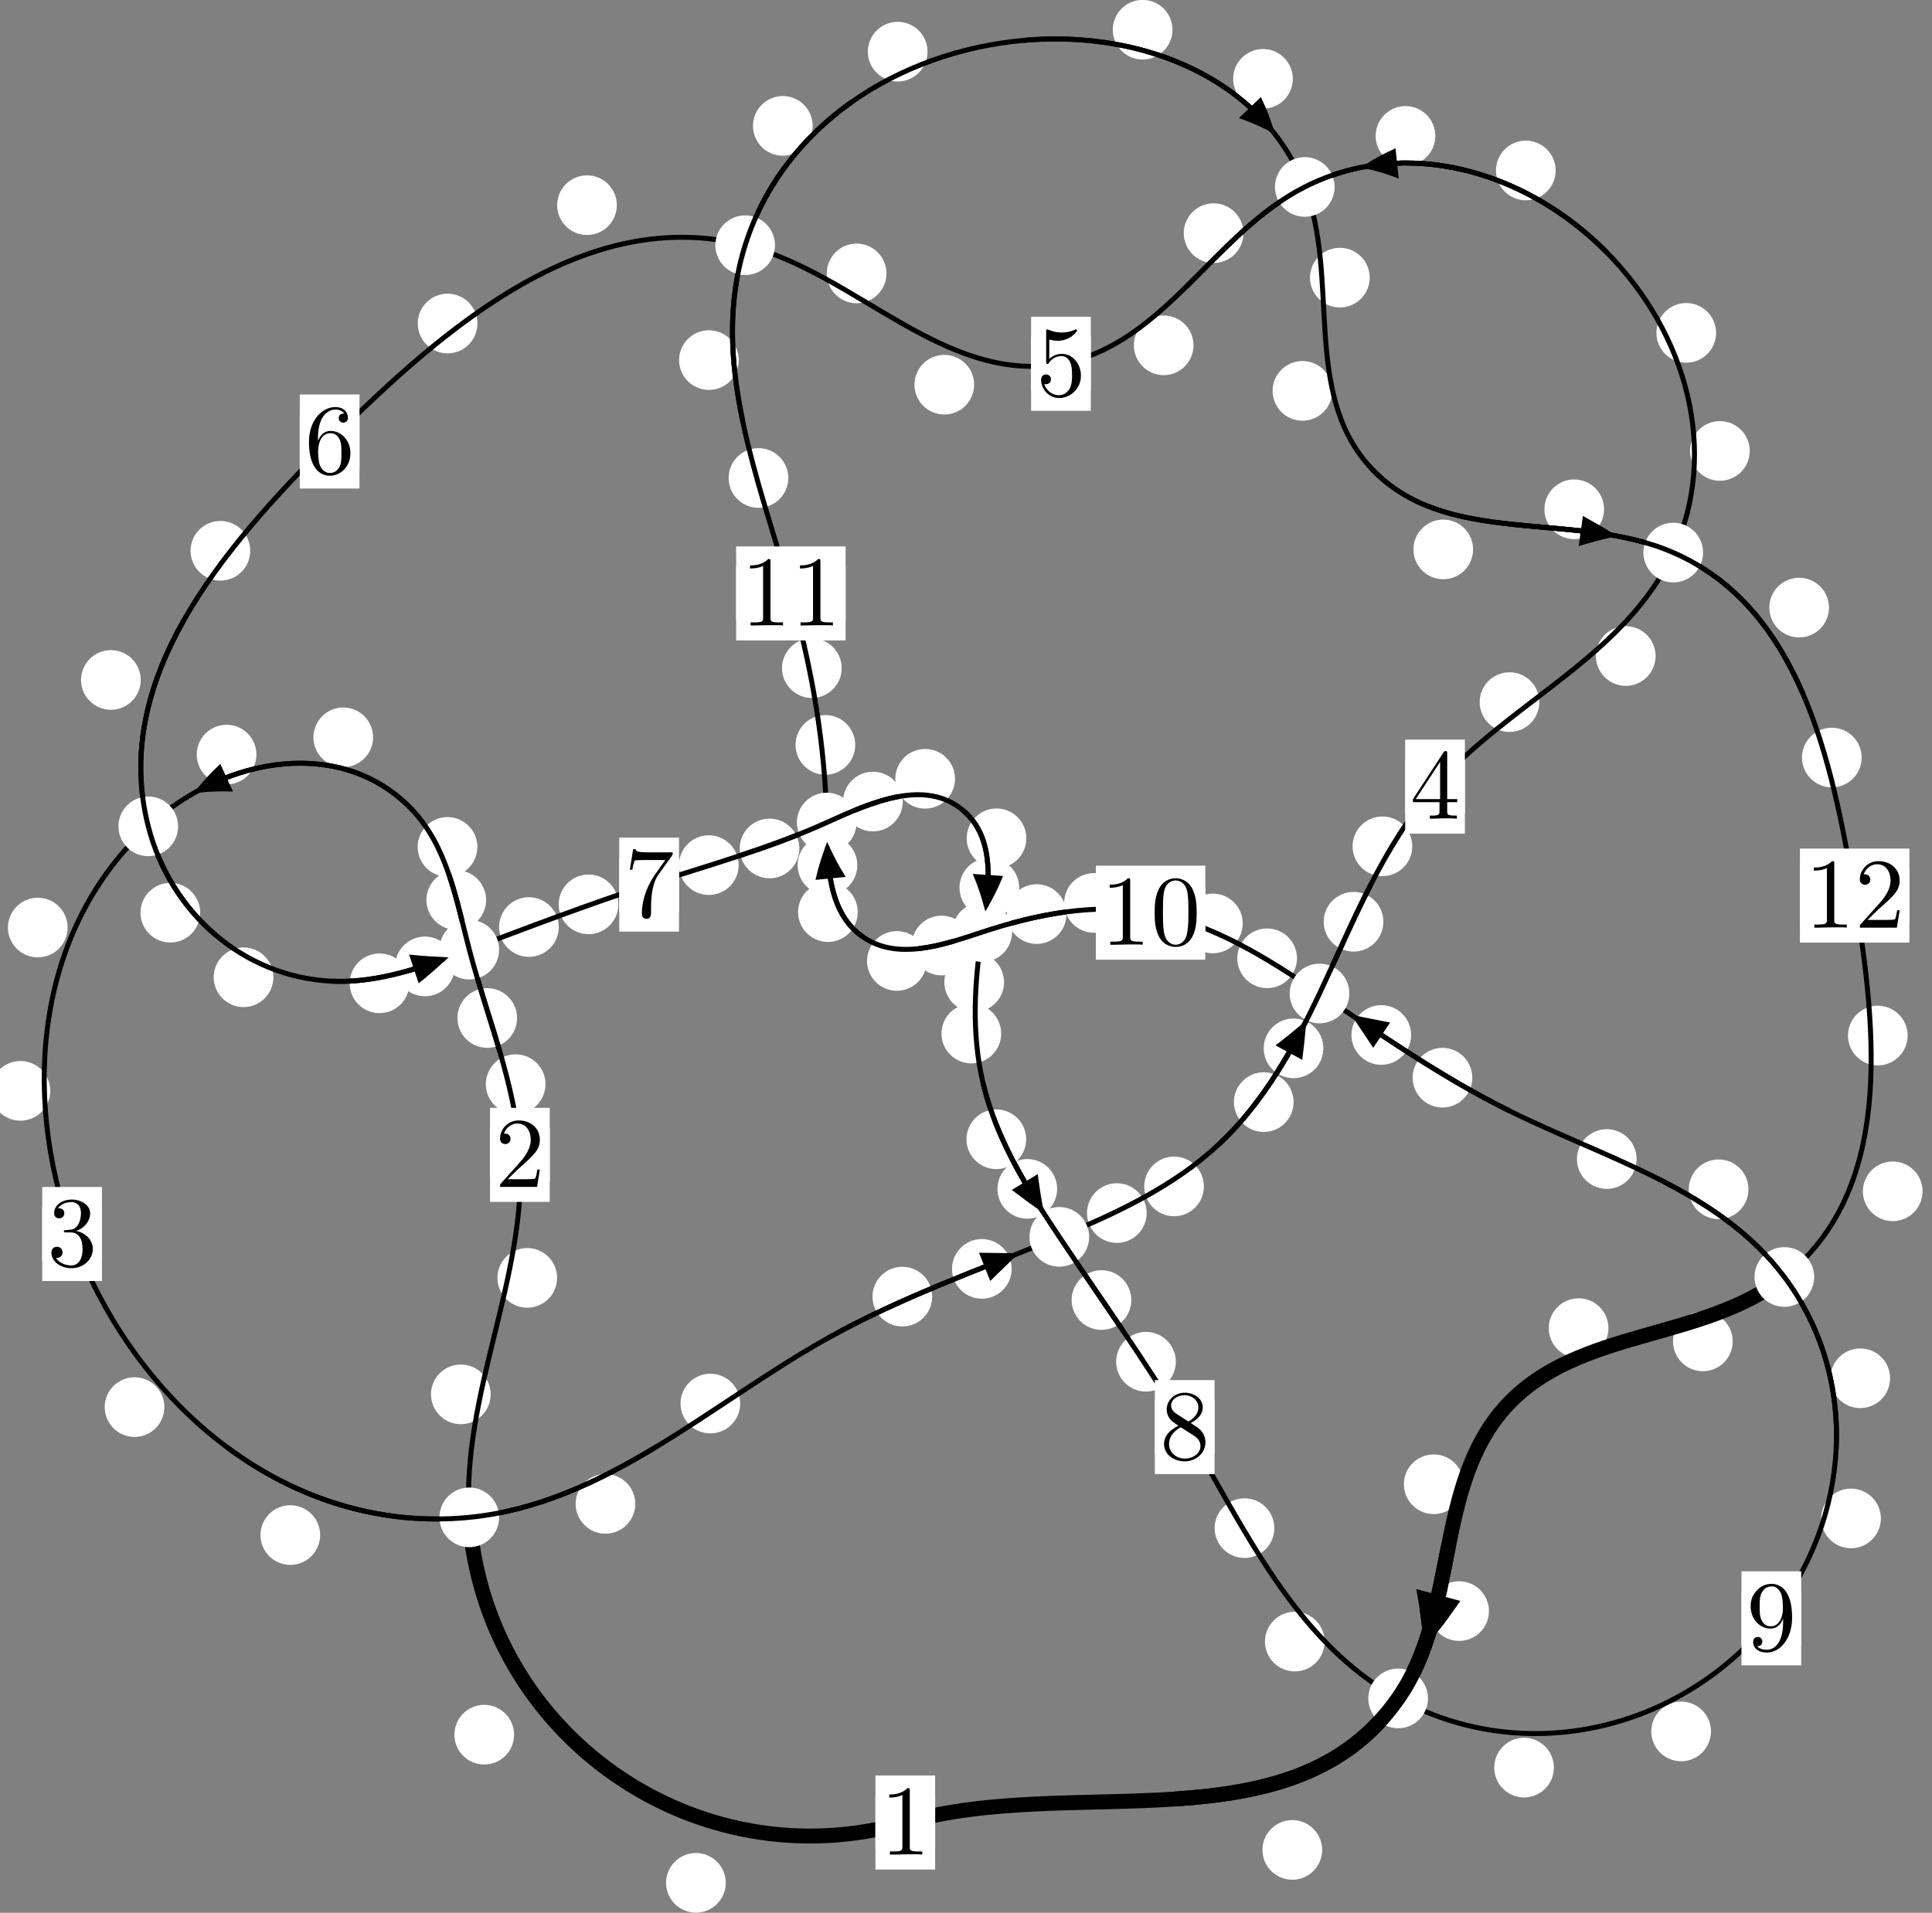 <?xml version="1.0"?>
<!-- Created by MetaPost 1.999 on 2021.07.06:0007 -->
<svg version="1.1" xmlns="http://www.w3.org/2000/svg" xmlns:xlink="http://www.w3.org/1999/xlink" width="193.492" height="191.612" viewBox="0 0 193.492 191.612">
<rect x="0" y="0" width="193.492" height="191.612" fill="#808080" stroke="none"/>
<!-- Original BoundingBox: -47.943817 -39.601364 145.548126 152.010666 -->
  <defs>
    <g transform="scale(0.01,0.01)" id="GLYPHcmr10_48">
      <path style="fill-rule: evenodd;" d="M460 -320C460 -400,455 -480,420 -554C374 -650,292 -666,250 -666C190 -666,117 -640,76 -547C44 -478,39 -400,39 -320C39 -245,43 -155,84 -79C127 2,200 22,249 22C303 22,379 1,423 -94C455 -163,460 -241,460 -320M249 -0C210 -0,151 -25,133 -121C122 -181,122 -273,122 -332C122 -396,122 -462,130 -516C149 -635,224 -644,249 -644C282 -644,348 -626,367 -527C377 -471,377 -395,377 -332C377 -257,377 -189,366 -125C351 -30,294 -0,249 -0"></path>
    </g>
    <g transform="scale(0.01,0.01)" id="GLYPHcmr10_49">
      <path style="fill-rule: evenodd;" d="M294 -640C294 -664,294 -666,271 -666C209 -602,121 -602,89 -602L89 -571C109 -571,168 -571,220 -597L220 -79C220 -43,217 -31,127 -31L95 -31L95 -0L257 -0L130 -3L217 -3L257 -3L297 -3L384 -3L419 -0L419 -31L387 -31C297 -31,294 -42,294 -79"></path>
    </g>
    <g transform="scale(0.01,0.01)" id="GLYPHcmr10_50">
      <path style="fill-rule: evenodd;" d="M127 -77L233 -180C389 -318,449 -372,449 -472C449 -586,359 -666,237 -666C124 -666,50 -574,50 -485C50 -429,100 -429,103 -429C120 -429,155 -441,155 -482C155 -508,137 -534,102 -534C94 -534,92 -534,89 -533C112 -598,166 -635,224 -635C315 -635,358 -554,358 -472C358 -392,308 -313,253 -251L61 -37C50 -26,50 -24,50 -0L421 -0L449 -174L424 -174C419 -144,412 -100,402 -85C395 -77,329 -77,307 -77"></path>
    </g>
    <g transform="scale(0.01,0.01)" id="GLYPHcmr10_51">
      <path style="fill-rule: evenodd;" d="M290 -352C372 -379,430 -449,430 -528C430 -610,342 -666,246 -666C145 -666,69 -606,69 -530C69 -497,91 -478,120 -478C151 -478,171 -500,171 -529C171 -579,124 -579,109 -579C140 -628,206 -641,242 -641C283 -641,338 -619,338 -529C338 -517,336 -459,310 -415C280 -367,246 -364,221 -363C213 -362,189 -360,182 -360C174 -359,167 -358,167 -348C167 -337,174 -337,191 -337L235 -337C317 -337,354 -269,354 -171C354 -35,285 -6,241 -6C198 -6,123 -23,88 -82C123 -77,154 -99,154 -137C154 -173,127 -193,98 -193C74 -193,42 -179,42 -135C42 -44,135 22,244 22C366 22,457 -69,457 -171C457 -253,394 -331,290 -352"></path>
    </g>
    <g transform="scale(0.01,0.01)" id="GLYPHcmr10_52">
      <path style="fill-rule: evenodd;" d="M294 -165L294 -78C294 -42,292 -31,218 -31L197 -31L197 -0L332 -0L238 -3L290 -3L332 -3L374 -3L427 -3L468 -0L468 -31L447 -31C373 -31,371 -42,371 -78L371 -165L471 -165L471 -196L371 -196L371 -651C371 -671,371 -677,355 -677C346 -677,343 -677,335 -665L28 -196L28 -165M300 -196L56 -196L300 -569"></path>
    </g>
    <g transform="scale(0.01,0.01)" id="GLYPHcmr10_53">
      <path style="fill-rule: evenodd;" d="M449 -201C449 -320,367 -420,259 -420C211 -420,168 -404,132 -369L132 -564C152 -558,185 -551,217 -551C340 -551,410 -642,410 -655C410 -661,407 -666,400 -666C399 -666,397 -666,392 -663C372 -654,323 -634,256 -634C216 -634,170 -641,123 -662C115 -665,113 -665,111 -665C101 -665,101 -657,101 -641L101 -345C101 -327,101 -319,115 -319C122 -319,124 -322,128 -328C139 -344,176 -398,257 -398C309 -398,334 -352,342 -334C358 -297,360 -258,360 -208C360 -173,360 -113,336 -71C312 -32,275 -6,229 -6C156 -6,99 -59,82 -118C85 -117,88 -116,99 -116C132 -116,149 -141,149 -165C149 -189,132 -214,99 -214C85 -214,50 -207,50 -161C50 -75,119 22,231 22C347 22,449 -74,449 -201"></path>
    </g>
    <g transform="scale(0.01,0.01)" id="GLYPHcmr10_54">
      <path style="fill-rule: evenodd;" d="M132 -328L132 -352C132 -605,256 -641,307 -641C331 -641,373 -635,395 -601C380 -601,340 -601,340 -556C340 -525,364 -510,386 -510C402 -510,432 -519,432 -558C432 -618,388 -666,305 -666C177 -666,42 -537,42 -316C42 -49,158 22,251 22C362 22,457 -72,457 -204C457 -331,368 -427,257 -427C189 -427,152 -376,132 -328M251 -6C188 -6,158 -66,152 -81C134 -128,134 -208,134 -226C134 -304,166 -404,256 -404C272 -404,318 -404,349 -342C367 -305,367 -254,367 -205C367 -157,367 -107,350 -71C320 -11,274 -6,251 -6"></path>
    </g>
    <g transform="scale(0.01,0.01)" id="GLYPHcmr10_55">
      <path style="fill-rule: evenodd;" d="M476 -609C485 -621,485 -623,485 -644L242 -644C120 -644,118 -657,114 -676L89 -676L56 -470L81 -470C84 -486,93 -549,106 -561C113 -567,191 -567,204 -567L411 -567C400 -551,321 -442,299 -409C209 -274,176 -135,176 -33C176 -23,176 22,222 22C268 22,268 -23,268 -33L268 -84C268 -139,271 -194,279 -248C283 -271,297 -357,341 -419"></path>
    </g>
    <g transform="scale(0.01,0.01)" id="GLYPHcmr10_56">
      <path style="fill-rule: evenodd;" d="M163 -457C117 -487,113 -521,113 -538C113 -599,178 -641,249 -641C322 -641,386 -589,386 -517C386 -460,347 -412,287 -377M309 -362C381 -399,430 -451,430 -517C430 -609,341 -666,250 -666C150 -666,69 -592,69 -499C69 -481,71 -436,113 -389C124 -377,161 -352,186 -335C128 -306,42 -250,42 -151C42 -45,144 22,249 22C362 22,457 -61,457 -168C457 -204,446 -249,408 -291C389 -312,373 -322,309 -362M209 -320L332 -242C360 -223,407 -193,407 -132C407 -58,332 -6,250 -6C164 -6,92 -68,92 -151C92 -209,124 -273,209 -320"></path>
    </g>
    <g transform="scale(0.01,0.01)" id="GLYPHcmr10_57">
      <path style="fill-rule: evenodd;" d="M367 -318L367 -286C367 -52,263 -6,205 -6C188 -6,134 -8,107 -42C151 -42,159 -71,159 -88C159 -119,135 -134,113 -134C97 -134,67 -125,67 -86C67 -19,121 22,206 22C335 22,457 -114,457 -329C457 -598,342 -666,253 -666C198 -666,149 -648,106 -603C65 -558,42 -516,42 -441C42 -316,130 -218,242 -218C303 -218,344 -260,367 -318M243 -241C227 -241,181 -241,150 -304C132 -341,132 -391,132 -440C132 -494,132 -541,153 -578C180 -628,218 -641,253 -641C299 -641,332 -607,349 -562C361 -530,365 -467,365 -421C365 -338,331 -241,243 -241"></path>
    </g>
  </defs>
  <path d="M72.685 188.613C72.685 187.82,72.37 187.06,71.809 186.499C71.249 185.939,70.488 185.624,69.696 185.624C68.903 185.624,68.143 185.939,67.582 186.499C67.022 187.06,66.707 187.82,66.707 188.613C66.707 189.405,67.022 190.165,67.582 190.726C68.143 191.286,68.903 191.601,69.696 191.601C70.488 191.601,71.249 191.286,71.809 190.726C72.37 190.165,72.685 189.405,72.685 188.613Z" style="fill: rgb(100%,100%,100%);stroke: none;"></path>
  <path d="M93.654 182.57C93.654 181.778,93.339 181.018,92.779 180.457C92.218 179.897,91.458 179.582,90.665 179.582C89.873 179.582,89.112 179.897,88.552 180.457C87.991 181.018,87.677 181.778,87.677 182.57C87.677 183.363,87.991 184.123,88.552 184.684C89.112 185.244,89.873 185.559,90.665 185.559C91.458 185.559,92.218 185.244,92.779 184.684C93.339 184.123,93.654 183.363,93.654 182.57Z" style="fill: rgb(100%,100%,100%);stroke: none;"></path>
  <path d="M49.142 139.679C49.142 138.887,48.827 138.126,48.266 137.566C47.706 137.005,46.945 136.691,46.153 136.691C45.36 136.691,44.6 137.005,44.039 137.566C43.479 138.126,43.164 138.887,43.164 139.679C43.164 140.472,43.479 141.232,44.039 141.793C44.6 142.353,45.36 142.668,46.153 142.668C46.945 142.668,47.706 142.353,48.266 141.793C48.827 141.232,49.142 140.472,49.142 139.679Z" style="fill: rgb(100%,100%,100%);stroke: none;"></path>
  <path d="M51.486 173.771C51.486 172.979,51.171 172.218,50.61 171.658C50.05 171.097,49.29 170.783,48.497 170.783C47.704 170.783,46.944 171.097,46.384 171.658C45.823 172.218,45.508 172.979,45.508 173.771C45.508 174.564,45.823 175.324,46.384 175.885C46.944 176.445,47.704 176.76,48.497 176.76C49.29 176.76,50.05 176.445,50.61 175.885C51.171 175.324,51.486 174.564,51.486 173.771Z" style="fill: rgb(100%,100%,100%);stroke: none;"></path>
  <path d="M54.633 108.606C54.633 107.814,54.319 107.053,53.758 106.493C53.198 105.932,52.437 105.618,51.645 105.618C50.852 105.618,50.092 105.932,49.531 106.493C48.971 107.053,48.656 107.814,48.656 108.606C48.656 109.399,48.971 110.159,49.531 110.72C50.092 111.28,50.852 111.595,51.645 111.595C52.437 111.595,53.198 111.28,53.758 110.72C54.319 110.159,54.633 109.399,54.633 108.606Z" style="fill: rgb(100%,100%,100%);stroke: none;"></path>
  <path d="M55.794 128.012C55.794 127.22,55.479 126.46,54.919 125.899C54.358 125.339,53.598 125.024,52.805 125.024C52.013 125.024,51.252 125.339,50.692 125.899C50.132 126.46,49.817 127.22,49.817 128.012C49.817 128.805,50.132 129.565,50.692 130.126C51.252 130.686,52.013 131.001,52.805 131.001C53.598 131.001,54.358 130.686,54.919 130.126C55.479 129.565,55.794 128.805,55.794 128.012Z" style="fill: rgb(100%,100%,100%);stroke: none;"></path>
  <path d="M48.684 90.155C48.684 89.363,48.369 88.602,47.808 88.042C47.248 87.481,46.488 87.166,45.695 87.166C44.902 87.166,44.142 87.481,43.582 88.042C43.021 88.602,42.706 89.363,42.706 90.155C42.706 90.948,43.021 91.708,43.582 92.269C44.142 92.829,44.902 93.144,45.695 93.144C46.488 93.144,47.248 92.829,47.808 92.269C48.369 91.708,48.684 90.948,48.684 90.155Z" style="fill: rgb(100%,100%,100%);stroke: none;"></path>
  <path d="M51.786 101.977C51.786 101.185,51.471 100.424,50.911 99.864C50.35 99.304,49.59 98.989,48.797 98.989C48.005 98.989,47.245 99.304,46.684 99.864C46.124 100.424,45.809 101.185,45.809 101.977C45.809 102.77,46.124 103.53,46.684 104.091C47.245 104.651,48.005 104.966,48.797 104.966C49.59 104.966,50.35 104.651,50.911 104.091C51.471 103.53,51.786 102.77,51.786 101.977Z" style="fill: rgb(100%,100%,100%);stroke: none;"></path>
  <path d="M37.366 73.861C37.366 73.068,37.052 72.308,36.491 71.747C35.931 71.187,35.17 70.872,34.378 70.872C33.585 70.872,32.825 71.187,32.264 71.747C31.704 72.308,31.389 73.068,31.389 73.861C31.389 74.653,31.704 75.413,32.264 75.974C32.825 76.534,33.585 76.849,34.378 76.849C35.17 76.849,35.931 76.534,36.491 75.974C37.052 75.413,37.366 74.653,37.366 73.861Z" style="fill: rgb(100%,100%,100%);stroke: none;"></path>
  <path d="M47.808 84.84C47.808 84.048,47.493 83.287,46.933 82.727C46.372 82.166,45.612 81.851,44.819 81.851C44.027 81.851,43.267 82.166,42.706 82.727C42.146 83.287,41.831 84.048,41.831 84.84C41.831 85.633,42.146 86.393,42.706 86.954C43.267 87.514,44.027 87.829,44.819 87.829C45.612 87.829,46.372 87.514,46.933 86.954C47.493 86.393,47.808 85.633,47.808 84.84Z" style="fill: rgb(100%,100%,100%);stroke: none;"></path>
  <path d="M6.772 92.918C6.772 92.125,6.457 91.365,5.897 90.805C5.336 90.244,4.576 89.929,3.783 89.929C2.991 89.929,2.231 90.244,1.67 90.805C1.11 91.365,0.795 92.125,0.795 92.918C0.795 93.711,1.11 94.471,1.67 95.031C2.231 95.592,2.991 95.907,3.783 95.907C4.576 95.907,5.336 95.592,5.897 95.031C6.457 94.471,6.772 93.711,6.772 92.918Z" style="fill: rgb(100%,100%,100%);stroke: none;"></path>
  <path d="M25.68 75.592C25.68 74.799,25.365 74.039,24.805 73.478C24.245 72.918,23.484 72.603,22.692 72.603C21.899 72.603,21.139 72.918,20.578 73.478C20.018 74.039,19.703 74.799,19.703 75.592C19.703 76.384,20.018 77.144,20.578 77.705C21.139 78.265,21.899 78.58,22.692 78.58C23.484 78.58,24.245 78.265,24.805 77.705C25.365 77.144,25.68 76.384,25.68 75.592Z" style="fill: rgb(100%,100%,100%);stroke: none;"></path>
  <path d="M16.463 140.956C16.463 140.163,16.148 139.403,15.588 138.843C15.027 138.282,14.267 137.967,13.474 137.967C12.682 137.967,11.921 138.282,11.361 138.843C10.8 139.403,10.486 140.163,10.486 140.956C10.486 141.749,10.8 142.509,11.361 143.069C11.921 143.63,12.682 143.945,13.474 143.945C14.267 143.945,15.027 143.63,15.588 143.069C16.148 142.509,16.463 141.749,16.463 140.956Z" style="fill: rgb(100%,100%,100%);stroke: none;"></path>
  <path d="M5.034 109.276C5.034 108.483,4.719 107.723,4.158 107.163C3.598 106.602,2.838 106.287,2.045 106.287C1.252 106.287,0.492 106.602,-0.068 107.163C-0.629 107.723,-0.944 108.483,-0.944 109.276C-0.944 110.069,-0.629 110.829,-0.068 111.389C0.492 111.95,1.252 112.265,2.045 112.265C2.838 112.265,3.598 111.95,4.158 111.389C4.719 110.829,5.034 110.069,5.034 109.276Z" style="fill: rgb(100%,100%,100%);stroke: none;"></path>
  <path d="M63.628 150.65C63.628 149.857,63.314 149.097,62.753 148.537C62.193 147.976,61.432 147.661,60.64 147.661C59.847 147.661,59.087 147.976,58.526 148.537C57.966 149.097,57.651 149.857,57.651 150.65C57.651 151.443,57.966 152.203,58.526 152.763C59.087 153.324,59.847 153.639,60.64 153.639C61.432 153.639,62.193 153.324,62.753 152.763C63.314 152.203,63.628 151.443,63.628 150.65Z" style="fill: rgb(100%,100%,100%);stroke: none;"></path>
  <path d="M32.064 153.774C32.064 152.982,31.75 152.221,31.189 151.661C30.629 151.1,29.868 150.786,29.076 150.786C28.283 150.786,27.523 151.1,26.962 151.661C26.402 152.221,26.087 152.982,26.087 153.774C26.087 154.567,26.402 155.327,26.962 155.888C27.523 156.448,28.283 156.763,29.076 156.763C29.868 156.763,30.629 156.448,31.189 155.888C31.75 155.327,32.064 154.567,32.064 153.774Z" style="fill: rgb(100%,100%,100%);stroke: none;"></path>
  <path d="M93.359 129.889C93.359 129.097,93.044 128.336,92.484 127.776C91.924 127.215,91.163 126.9,90.371 126.9C89.578 126.9,88.818 127.215,88.257 127.776C87.697 128.336,87.382 129.097,87.382 129.889C87.382 130.682,87.697 131.442,88.257 132.003C88.818 132.563,89.578 132.878,90.371 132.878C91.163 132.878,91.924 132.563,92.484 132.003C93.044 131.442,93.359 130.682,93.359 129.889Z" style="fill: rgb(100%,100%,100%);stroke: none;"></path>
  <path d="M74.131 140.6C74.131 139.807,73.816 139.047,73.256 138.486C72.695 137.926,71.935 137.611,71.142 137.611C70.35 137.611,69.589 137.926,69.029 138.486C68.469 139.047,68.154 139.807,68.154 140.6C68.154 141.392,68.469 142.152,69.029 142.713C69.589 143.273,70.35 143.588,71.142 143.588C71.935 143.588,72.695 143.273,73.256 142.713C73.816 142.152,74.131 141.392,74.131 140.6Z" style="fill: rgb(100%,100%,100%);stroke: none;"></path>
  <path d="M114.842 121.519C114.842 120.726,114.528 119.966,113.967 119.405C113.407 118.845,112.646 118.53,111.854 118.53C111.061 118.53,110.301 118.845,109.74 119.405C109.18 119.966,108.865 120.726,108.865 121.519C108.865 122.311,109.18 123.071,109.74 123.632C110.301 124.192,111.061 124.507,111.854 124.507C112.646 124.507,113.407 124.192,113.967 123.632C114.528 123.071,114.842 122.311,114.842 121.519Z" style="fill: rgb(100%,100%,100%);stroke: none;"></path>
  <path d="M101.321 127.109C101.321 126.316,101.006 125.556,100.445 124.996C99.885 124.435,99.125 124.12,98.332 124.12C97.539 124.12,96.779 124.435,96.219 124.996C95.658 125.556,95.343 126.316,95.343 127.109C95.343 127.902,95.658 128.662,96.219 129.222C96.779 129.783,97.539 130.098,98.332 130.098C99.125 130.098,99.885 129.783,100.445 129.222C101.006 128.662,101.321 127.902,101.321 127.109Z" style="fill: rgb(100%,100%,100%);stroke: none;"></path>
  <path d="M129.555 110.403C129.555 109.61,129.241 108.85,128.68 108.29C128.12 107.729,127.359 107.414,126.567 107.414C125.774 107.414,125.014 107.729,124.453 108.29C123.893 108.85,123.578 109.61,123.578 110.403C123.578 111.196,123.893 111.956,124.453 112.516C125.014 113.077,125.774 113.392,126.567 113.392C127.359 113.392,128.12 113.077,128.68 112.516C129.241 111.956,129.555 111.196,129.555 110.403Z" style="fill: rgb(100%,100%,100%);stroke: none;"></path>
  <path d="M120.572 118.849C120.572 118.056,120.257 117.296,119.697 116.736C119.136 116.175,118.376 115.86,117.583 115.86C116.791 115.86,116.03 116.175,115.47 116.736C114.909 117.296,114.595 118.056,114.595 118.849C114.595 119.642,114.909 120.402,115.47 120.962C116.03 121.523,116.791 121.838,117.583 121.838C118.376 121.838,119.136 121.523,119.697 120.962C120.257 120.402,120.572 119.642,120.572 118.849Z" style="fill: rgb(100%,100%,100%);stroke: none;"></path>
  <path d="M138.547 92.337C138.547 91.545,138.232 90.785,137.672 90.224C137.111 89.664,136.351 89.349,135.558 89.349C134.766 89.349,134.006 89.664,133.445 90.224C132.885 90.785,132.57 91.545,132.57 92.337C132.57 93.13,132.885 93.89,133.445 94.451C134.006 95.011,134.766 95.326,135.558 95.326C136.351 95.326,137.111 95.011,137.672 94.451C138.232 93.89,138.547 93.13,138.547 92.337Z" style="fill: rgb(100%,100%,100%);stroke: none;"></path>
  <path d="M132.539 105.016C132.539 104.223,132.224 103.463,131.664 102.903C131.103 102.342,130.343 102.027,129.55 102.027C128.758 102.027,127.997 102.342,127.437 102.903C126.876 103.463,126.562 104.223,126.562 105.016C126.562 105.809,126.876 106.569,127.437 107.129C127.997 107.69,128.758 108.005,129.55 108.005C130.343 108.005,131.103 107.69,131.664 107.129C132.224 106.569,132.539 105.809,132.539 105.016Z" style="fill: rgb(100%,100%,100%);stroke: none;"></path>
  <path d="M154.168 70.335C154.168 69.542,153.853 68.782,153.293 68.221C152.732 67.661,151.972 67.346,151.179 67.346C150.387 67.346,149.626 67.661,149.066 68.221C148.505 68.782,148.191 69.542,148.191 70.335C148.191 71.127,148.505 71.887,149.066 72.448C149.626 73.008,150.387 73.323,151.179 73.323C151.972 73.323,152.732 73.008,153.293 72.448C153.853 71.887,154.168 71.127,154.168 70.335Z" style="fill: rgb(100%,100%,100%);stroke: none;"></path>
  <path d="M141.44 84.779C141.44 83.986,141.125 83.226,140.565 82.666C140.004 82.105,139.244 81.79,138.451 81.79C137.659 81.79,136.899 82.105,136.338 82.666C135.778 83.226,135.463 83.986,135.463 84.779C135.463 85.572,135.778 86.332,136.338 86.892C136.899 87.453,137.659 87.768,138.451 87.768C139.244 87.768,140.004 87.453,140.565 86.892C141.125 86.332,141.44 85.572,141.44 84.779Z" style="fill: rgb(100%,100%,100%);stroke: none;"></path>
  <path d="M175.239 45.173C175.239 44.38,174.924 43.62,174.363 43.06C173.803 42.499,173.043 42.184,172.25 42.184C171.457 42.184,170.697 42.499,170.137 43.06C169.576 43.62,169.261 44.38,169.261 45.173C169.261 45.966,169.576 46.726,170.137 47.286C170.697 47.847,171.457 48.162,172.25 48.162C173.043 48.162,173.803 47.847,174.363 47.286C174.924 46.726,175.239 45.966,175.239 45.173Z" style="fill: rgb(100%,100%,100%);stroke: none;"></path>
  <path d="M165.809 65.717C165.809 64.924,165.494 64.164,164.934 63.604C164.373 63.043,163.613 62.728,162.82 62.728C162.028 62.728,161.267 63.043,160.707 63.604C160.147 64.164,159.832 64.924,159.832 65.717C159.832 66.51,160.147 67.27,160.707 67.83C161.267 68.391,162.028 68.706,162.82 68.706C163.613 68.706,164.373 68.391,164.934 67.83C165.494 67.27,165.809 66.51,165.809 65.717Z" style="fill: rgb(100%,100%,100%);stroke: none;"></path>
  <path d="M155.8 17.075C155.8 16.283,155.485 15.522,154.924 14.962C154.364 14.401,153.604 14.086,152.811 14.086C152.018 14.086,151.258 14.401,150.698 14.962C150.137 15.522,149.822 16.283,149.822 17.075C149.822 17.868,150.137 18.628,150.698 19.189C151.258 19.749,152.018 20.064,152.811 20.064C153.604 20.064,154.364 19.749,154.924 19.189C155.485 18.628,155.8 17.868,155.8 17.075Z" style="fill: rgb(100%,100%,100%);stroke: none;"></path>
  <path d="M171.869 33.344C171.869 32.551,171.554 31.791,170.994 31.23C170.433 30.67,169.673 30.355,168.88 30.355C168.087 30.355,167.327 30.67,166.767 31.23C166.206 31.791,165.891 32.551,165.891 33.344C165.891 34.136,166.206 34.897,166.767 35.457C167.327 36.018,168.087 36.333,168.88 36.333C169.673 36.333,170.433 36.018,170.994 35.457C171.554 34.897,171.869 34.136,171.869 33.344Z" style="fill: rgb(100%,100%,100%);stroke: none;"></path>
  <path d="M124.533 23.357C124.533 22.564,124.218 21.804,123.657 21.243C123.097 20.683,122.336 20.368,121.544 20.368C120.751 20.368,119.991 20.683,119.43 21.243C118.87 21.804,118.555 22.564,118.555 23.357C118.555 24.149,118.87 24.91,119.43 25.47C119.991 26.031,120.751 26.345,121.544 26.345C122.336 26.345,123.097 26.031,123.657 25.47C124.218 24.91,124.533 24.149,124.533 23.357Z" style="fill: rgb(100%,100%,100%);stroke: none;"></path>
  <path d="M143.751 13.616C143.751 12.823,143.436 12.063,142.875 11.503C142.315 10.942,141.555 10.627,140.762 10.627C139.969 10.627,139.209 10.942,138.649 11.503C138.088 12.063,137.773 12.823,137.773 13.616C137.773 14.409,138.088 15.169,138.649 15.729C139.209 16.29,139.969 16.605,140.762 16.605C141.555 16.605,142.315 16.29,142.875 15.729C143.436 15.169,143.751 14.409,143.751 13.616Z" style="fill: rgb(100%,100%,100%);stroke: none;"></path>
  <path d="M97.562 38.536C97.562 37.744,97.247 36.984,96.687 36.423C96.126 35.863,95.366 35.548,94.573 35.548C93.781 35.548,93.02 35.863,92.46 36.423C91.9 36.984,91.585 37.744,91.585 38.536C91.585 39.329,91.9 40.089,92.46 40.65C93.02 41.21,93.781 41.525,94.573 41.525C95.366 41.525,96.126 41.21,96.687 40.65C97.247 40.089,97.562 39.329,97.562 38.536Z" style="fill: rgb(100%,100%,100%);stroke: none;"></path>
  <path d="M119.533 34.592C119.533 33.799,119.218 33.039,118.658 32.479C118.097 31.918,117.337 31.603,116.545 31.603C115.752 31.603,114.992 31.918,114.431 32.479C113.871 33.039,113.556 33.799,113.556 34.592C113.556 35.385,113.871 36.145,114.431 36.705C114.992 37.266,115.752 37.581,116.545 37.581C117.337 37.581,118.097 37.266,118.658 36.705C119.218 36.145,119.533 35.385,119.533 34.592Z" style="fill: rgb(100%,100%,100%);stroke: none;"></path>
  <path d="M61.777 20.554C61.777 19.761,61.462 19.001,60.902 18.44C60.341 17.88,59.581 17.565,58.789 17.565C57.996 17.565,57.236 17.88,56.675 18.44C56.115 19.001,55.8 19.761,55.8 20.554C55.8 21.346,56.115 22.106,56.675 22.667C57.236 23.227,57.996 23.542,58.789 23.542C59.581 23.542,60.341 23.227,60.902 22.667C61.462 22.106,61.777 21.346,61.777 20.554Z" style="fill: rgb(100%,100%,100%);stroke: none;"></path>
  <path d="M88.78 27.39C88.78 26.598,88.465 25.837,87.904 25.277C87.344 24.716,86.583 24.401,85.791 24.401C84.998 24.401,84.238 24.716,83.677 25.277C83.117 25.837,82.802 26.598,82.802 27.39C82.802 28.183,83.117 28.943,83.677 29.504C84.238 30.064,84.998 30.379,85.791 30.379C86.583 30.379,87.344 30.064,87.904 29.504C88.465 28.943,88.78 28.183,88.78 27.39Z" style="fill: rgb(100%,100%,100%);stroke: none;"></path>
  <path d="M25.062 55.175C25.062 54.382,24.747 53.622,24.186 53.061C23.626 52.501,22.866 52.186,22.073 52.186C21.28 52.186,20.52 52.501,19.96 53.061C19.399 53.622,19.084 54.382,19.084 55.175C19.084 55.967,19.399 56.727,19.96 57.288C20.52 57.848,21.28 58.163,22.073 58.163C22.866 58.163,23.626 57.848,24.186 57.288C24.747 56.727,25.062 55.967,25.062 55.175Z" style="fill: rgb(100%,100%,100%);stroke: none;"></path>
  <path d="M47.816 32.407C47.816 31.615,47.501 30.855,46.941 30.294C46.38 29.734,45.62 29.419,44.828 29.419C44.035 29.419,43.275 29.734,42.714 30.294C42.154 30.855,41.839 31.615,41.839 32.407C41.839 33.2,42.154 33.96,42.714 34.521C43.275 35.081,44.035 35.396,44.828 35.396C45.62 35.396,46.38 35.081,46.941 34.521C47.501 33.96,47.816 33.2,47.816 32.407Z" style="fill: rgb(100%,100%,100%);stroke: none;"></path>
  <path d="M20.046 91.43C20.046 90.637,19.731 89.877,19.171 89.317C18.61 88.756,17.85 88.441,17.057 88.441C16.265 88.441,15.505 88.756,14.944 89.317C14.384 89.877,14.069 90.637,14.069 91.43C14.069 92.223,14.384 92.983,14.944 93.543C15.505 94.104,16.265 94.419,17.057 94.419C17.85 94.419,18.61 94.104,19.171 93.543C19.731 92.983,20.046 92.223,20.046 91.43Z" style="fill: rgb(100%,100%,100%);stroke: none;"></path>
  <path d="M14.094 68.116C14.094 67.323,13.779 66.563,13.219 66.003C12.659 65.442,11.898 65.127,11.106 65.127C10.313 65.127,9.553 65.442,8.992 66.003C8.432 66.563,8.117 67.323,8.117 68.116C8.117 68.909,8.432 69.669,8.992 70.229C9.553 70.79,10.313 71.105,11.106 71.105C11.898 71.105,12.659 70.79,13.219 70.229C13.779 69.669,14.094 68.909,14.094 68.116Z" style="fill: rgb(100%,100%,100%);stroke: none;"></path>
  <path d="M40.998 98.502C40.998 97.71,40.683 96.95,40.123 96.389C39.562 95.829,38.802 95.514,38.01 95.514C37.217 95.514,36.457 95.829,35.896 96.389C35.336 96.95,35.021 97.71,35.021 98.502C35.021 99.295,35.336 100.055,35.896 100.616C36.457 101.176,37.217 101.491,38.01 101.491C38.802 101.491,39.562 101.176,40.123 100.616C40.683 100.055,40.998 99.295,40.998 98.502Z" style="fill: rgb(100%,100%,100%);stroke: none;"></path>
  <path d="M27.38 97.898C27.38 97.105,27.065 96.345,26.504 95.784C25.944 95.224,25.184 94.909,24.391 94.909C23.598 94.909,22.838 95.224,22.278 95.784C21.717 96.345,21.402 97.105,21.402 97.898C21.402 98.69,21.717 99.45,22.278 100.011C22.838 100.571,23.598 100.886,24.391 100.886C25.184 100.886,25.944 100.571,26.504 100.011C27.065 99.45,27.38 98.69,27.38 97.898Z" style="fill: rgb(100%,100%,100%);stroke: none;"></path>
  <path d="M55.96 92.866C55.96 92.073,55.645 91.313,55.085 90.753C54.524 90.192,53.764 89.877,52.972 89.877C52.179 89.877,51.419 90.192,50.858 90.753C50.298 91.313,49.983 92.073,49.983 92.866C49.983 93.659,50.298 94.419,50.858 94.979C51.419 95.54,52.179 95.855,52.972 95.855C53.764 95.855,54.524 95.54,55.085 94.979C55.645 94.419,55.96 93.659,55.96 92.866Z" style="fill: rgb(100%,100%,100%);stroke: none;"></path>
  <path d="M45.545 96.811C45.545 96.018,45.23 95.258,44.67 94.698C44.11 94.137,43.349 93.822,42.557 93.822C41.764 93.822,41.004 94.137,40.443 94.698C39.883 95.258,39.568 96.018,39.568 96.811C39.568 97.604,39.883 98.364,40.443 98.924C41.004 99.485,41.764 99.8,42.557 99.8C43.349 99.8,44.11 99.485,44.67 98.924C45.23 98.364,45.545 97.604,45.545 96.811Z" style="fill: rgb(100%,100%,100%);stroke: none;"></path>
  <path d="M73.977 86.664C73.977 85.871,73.662 85.111,73.101 84.551C72.541 83.99,71.781 83.675,70.988 83.675C70.195 83.675,69.435 83.99,68.875 84.551C68.314 85.111,67.999 85.871,67.999 86.664C67.999 87.457,68.314 88.217,68.875 88.777C69.435 89.338,70.195 89.653,70.988 89.653C71.781 89.653,72.541 89.338,73.101 88.777C73.662 88.217,73.977 87.457,73.977 86.664Z" style="fill: rgb(100%,100%,100%);stroke: none;"></path>
  <path d="M61.93 90.594C61.93 89.801,61.615 89.041,61.055 88.48C60.494 87.92,59.734 87.605,58.941 87.605C58.149 87.605,57.388 87.92,56.828 88.48C56.268 89.041,55.953 89.801,55.953 90.594C55.953 91.386,56.268 92.147,56.828 92.707C57.388 93.267,58.149 93.582,58.941 93.582C59.734 93.582,60.494 93.267,61.055 92.707C61.615 92.147,61.93 91.386,61.93 90.594Z" style="fill: rgb(100%,100%,100%);stroke: none;"></path>
  <path d="M90.415 80.295C90.415 79.502,90.1 78.742,89.54 78.182C88.979 77.621,88.219 77.306,87.426 77.306C86.634 77.306,85.873 77.621,85.313 78.182C84.752 78.742,84.437 79.502,84.437 80.295C84.437 81.088,84.752 81.848,85.313 82.408C85.873 82.969,86.634 83.284,87.426 83.284C88.219 83.284,88.979 82.969,89.54 82.408C90.1 81.848,90.415 81.088,90.415 80.295Z" style="fill: rgb(100%,100%,100%);stroke: none;"></path>
  <path d="M80.06 84.993C80.06 84.201,79.745 83.44,79.185 82.88C78.624 82.32,77.864 82.005,77.071 82.005C76.279 82.005,75.518 82.32,74.958 82.88C74.397 83.44,74.082 84.201,74.082 84.993C74.082 85.786,74.397 86.546,74.958 87.107C75.518 87.667,76.279 87.982,77.071 87.982C77.864 87.982,78.624 87.667,79.185 87.107C79.745 86.546,80.06 85.786,80.06 84.993Z" style="fill: rgb(100%,100%,100%);stroke: none;"></path>
  <path d="M102.79 83.978C102.79 83.185,102.475 82.425,101.915 81.865C101.354 81.304,100.594 80.989,99.801 80.989C99.009 80.989,98.248 81.304,97.688 81.865C97.128 82.425,96.813 83.185,96.813 83.978C96.813 84.771,97.128 85.531,97.688 86.091C98.248 86.652,99.009 86.967,99.801 86.967C100.594 86.967,101.354 86.652,101.915 86.091C102.475 85.531,102.79 84.771,102.79 83.978Z" style="fill: rgb(100%,100%,100%);stroke: none;"></path>
  <path d="M95.644 78.015C95.644 77.222,95.329 76.462,94.769 75.902C94.208 75.341,93.448 75.026,92.655 75.026C91.863 75.026,91.103 75.341,90.542 75.902C89.982 76.462,89.667 77.222,89.667 78.015C89.667 78.808,89.982 79.568,90.542 80.128C91.103 80.689,91.863 81.004,92.655 81.004C93.448 81.004,94.208 80.689,94.769 80.128C95.329 79.568,95.644 78.808,95.644 78.015Z" style="fill: rgb(100%,100%,100%);stroke: none;"></path>
  <path d="M100.556 98.395C100.556 97.602,100.241 96.842,99.68 96.281C99.12 95.721,98.36 95.406,97.567 95.406C96.774 95.406,96.014 95.721,95.454 96.281C94.893 96.842,94.578 97.602,94.578 98.395C94.578 99.187,94.893 99.947,95.454 100.508C96.014 101.068,96.774 101.383,97.567 101.383C98.36 101.383,99.12 101.068,99.68 100.508C100.241 99.947,100.556 99.187,100.556 98.395Z" style="fill: rgb(100%,100%,100%);stroke: none;"></path>
  <path d="M102.072 88.925C102.072 88.132,101.758 87.372,101.197 86.811C100.637 86.251,99.876 85.936,99.084 85.936C98.291 85.936,97.531 86.251,96.97 86.811C96.41 87.372,96.095 88.132,96.095 88.925C96.095 89.717,96.41 90.477,96.97 91.038C97.531 91.598,98.291 91.913,99.084 91.913C99.876 91.913,100.637 91.598,101.197 91.038C101.758 90.477,102.072 89.717,102.072 88.925Z" style="fill: rgb(100%,100%,100%);stroke: none;"></path>
  <path d="M102.771 114.125C102.771 113.333,102.456 112.572,101.895 112.012C101.335 111.452,100.574 111.137,99.782 111.137C98.989 111.137,98.229 111.452,97.668 112.012C97.108 112.572,96.793 113.333,96.793 114.125C96.793 114.918,97.108 115.678,97.668 116.239C98.229 116.799,98.989 117.114,99.782 117.114C100.574 117.114,101.335 116.799,101.895 116.239C102.456 115.678,102.771 114.918,102.771 114.125Z" style="fill: rgb(100%,100%,100%);stroke: none;"></path>
  <path d="M100.27 103.537C100.27 102.744,99.955 101.984,99.395 101.424C98.834 100.863,98.074 100.548,97.281 100.548C96.489 100.548,95.728 100.863,95.168 101.424C94.607 101.984,94.292 102.744,94.292 103.537C94.292 104.33,94.607 105.09,95.168 105.65C95.728 106.211,96.489 106.526,97.281 106.526C98.074 106.526,98.834 106.211,99.395 105.65C99.955 105.09,100.27 104.33,100.27 103.537Z" style="fill: rgb(100%,100%,100%);stroke: none;"></path>
  <path d="M113.303 130.232C113.303 129.44,112.988 128.68,112.428 128.119C111.867 127.559,111.107 127.244,110.314 127.244C109.522 127.244,108.761 127.559,108.201 128.119C107.64 128.68,107.325 129.44,107.325 130.232C107.325 131.025,107.64 131.785,108.201 132.346C108.761 132.906,109.522 133.221,110.314 133.221C111.107 133.221,111.867 132.906,112.428 132.346C112.988 131.785,113.303 131.025,113.303 130.232Z" style="fill: rgb(100%,100%,100%);stroke: none;"></path>
  <path d="M105.873 119.095C105.873 118.303,105.558 117.542,104.998 116.982C104.438 116.421,103.677 116.107,102.885 116.107C102.092 116.107,101.332 116.421,100.771 116.982C100.211 117.542,99.896 118.303,99.896 119.095C99.896 119.888,100.211 120.648,100.771 121.209C101.332 121.769,102.092 122.084,102.885 122.084C103.677 122.084,104.438 121.769,104.998 121.209C105.558 120.648,105.873 119.888,105.873 119.095Z" style="fill: rgb(100%,100%,100%);stroke: none;"></path>
  <path d="M127.626 153.082C127.626 152.289,127.311 151.529,126.751 150.969C126.19 150.408,125.43 150.093,124.638 150.093C123.845 150.093,123.085 150.408,122.524 150.969C121.964 151.529,121.649 152.289,121.649 153.082C121.649 153.875,121.964 154.635,122.524 155.195C123.085 155.756,123.845 156.071,124.638 156.071C125.43 156.071,126.19 155.756,126.751 155.195C127.311 154.635,127.626 153.875,127.626 153.082Z" style="fill: rgb(100%,100%,100%);stroke: none;"></path>
  <path d="M117.761 136.412C117.761 135.62,117.446 134.859,116.886 134.299C116.325 133.738,115.565 133.423,114.773 133.423C113.98 133.423,113.22 133.738,112.659 134.299C112.099 134.859,111.784 135.62,111.784 136.412C111.784 137.205,112.099 137.965,112.659 138.526C113.22 139.086,113.98 139.401,114.773 139.401C115.565 139.401,116.325 139.086,116.886 138.526C117.446 137.965,117.761 137.205,117.761 136.412Z" style="fill: rgb(100%,100%,100%);stroke: none;"></path>
  <path d="M155.625 177.071C155.625 176.278,155.31 175.518,154.75 174.958C154.189 174.397,153.429 174.082,152.637 174.082C151.844 174.082,151.084 174.397,150.523 174.958C149.963 175.518,149.648 176.278,149.648 177.071C149.648 177.864,149.963 178.624,150.523 179.184C151.084 179.745,151.844 180.06,152.637 180.06C153.429 180.06,154.189 179.745,154.75 179.184C155.31 178.624,155.625 177.864,155.625 177.071Z" style="fill: rgb(100%,100%,100%);stroke: none;"></path>
  <path d="M132.663 164.447C132.663 163.654,132.348 162.894,131.788 162.333C131.227 161.773,130.467 161.458,129.674 161.458C128.882 161.458,128.122 161.773,127.561 162.333C127.001 162.894,126.686 163.654,126.686 164.447C126.686 165.239,127.001 165.999,127.561 166.56C128.122 167.12,128.882 167.435,129.674 167.435C130.467 167.435,131.227 167.12,131.788 166.56C132.348 165.999,132.663 165.239,132.663 164.447Z" style="fill: rgb(100%,100%,100%);stroke: none;"></path>
  <path d="M188.371 152.11C188.371 151.317,188.056 150.557,187.496 149.996C186.935 149.436,186.175 149.121,185.382 149.121C184.59 149.121,183.829 149.436,183.269 149.996C182.708 150.557,182.393 151.317,182.393 152.11C182.393 152.902,182.708 153.663,183.269 154.223C183.829 154.783,184.59 155.098,185.382 155.098C186.175 155.098,186.935 154.783,187.496 154.223C188.056 153.663,188.371 152.902,188.371 152.11Z" style="fill: rgb(100%,100%,100%);stroke: none;"></path>
  <path d="M171.356 173.445C171.356 172.653,171.041 171.892,170.48 171.332C169.92 170.771,169.16 170.456,168.367 170.456C167.574 170.456,166.814 170.771,166.254 171.332C165.693 171.892,165.378 172.653,165.378 173.445C165.378 174.238,165.693 174.998,166.254 175.559C166.814 176.119,167.574 176.434,168.367 176.434C169.16 176.434,169.92 176.119,170.48 175.559C171.041 174.998,171.356 174.238,171.356 173.445Z" style="fill: rgb(100%,100%,100%);stroke: none;"></path>
  <path d="M175.11 119.136C175.11 118.344,174.795 117.584,174.235 117.023C173.674 116.463,172.914 116.148,172.121 116.148C171.329 116.148,170.569 116.463,170.008 117.023C169.448 117.584,169.133 118.344,169.133 119.136C169.133 119.929,169.448 120.689,170.008 121.25C170.569 121.81,171.329 122.125,172.121 122.125C172.914 122.125,173.674 121.81,174.235 121.25C174.795 120.689,175.11 119.929,175.11 119.136Z" style="fill: rgb(100%,100%,100%);stroke: none;"></path>
  <path d="M189.296 138.067C189.296 137.274,188.981 136.514,188.421 135.953C187.86 135.393,187.1 135.078,186.308 135.078C185.515 135.078,184.755 135.393,184.194 135.953C183.634 136.514,183.319 137.274,183.319 138.067C183.319 138.859,183.634 139.619,184.194 140.18C184.755 140.74,185.515 141.055,186.308 141.055C187.1 141.055,187.86 140.74,188.421 140.18C188.981 139.619,189.296 138.859,189.296 138.067Z" style="fill: rgb(100%,100%,100%);stroke: none;"></path>
  <path d="M147.452 107.956C147.452 107.164,147.137 106.403,146.577 105.843C146.016 105.282,145.256 104.968,144.464 104.968C143.671 104.968,142.911 105.282,142.35 105.843C141.79 106.403,141.475 107.164,141.475 107.956C141.475 108.749,141.79 109.509,142.35 110.07C142.911 110.63,143.671 110.945,144.464 110.945C145.256 110.945,146.016 110.63,146.577 110.07C147.137 109.509,147.452 108.749,147.452 107.956Z" style="fill: rgb(100%,100%,100%);stroke: none;"></path>
  <path d="M163.908 116.106C163.908 115.313,163.593 114.553,163.033 113.992C162.472 113.432,161.712 113.117,160.919 113.117C160.127 113.117,159.367 113.432,158.806 113.992C158.246 114.553,157.931 115.313,157.931 116.106C157.931 116.898,158.246 117.659,158.806 118.219C159.367 118.78,160.127 119.095,160.919 119.095C161.712 119.095,162.472 118.78,163.033 118.219C163.593 117.659,163.908 116.898,163.908 116.106Z" style="fill: rgb(100%,100%,100%);stroke: none;"></path>
  <path d="M129.893 95.998C129.893 95.205,129.578 94.445,129.018 93.884C128.457 93.324,127.697 93.009,126.904 93.009C126.112 93.009,125.351 93.324,124.791 93.884C124.23 94.445,123.916 95.205,123.916 95.998C123.916 96.79,124.23 97.55,124.791 98.111C125.351 98.671,126.112 98.986,126.904 98.986C127.697 98.986,128.457 98.671,129.018 98.111C129.578 97.55,129.893 96.79,129.893 95.998Z" style="fill: rgb(100%,100%,100%);stroke: none;"></path>
  <path d="M141.326 103.677C141.326 102.885,141.011 102.125,140.451 101.564C139.89 101.004,139.13 100.689,138.337 100.689C137.545 100.689,136.784 101.004,136.224 101.564C135.664 102.125,135.349 102.885,135.349 103.677C135.349 104.47,135.664 105.23,136.224 105.791C136.784 106.351,137.545 106.666,138.337 106.666C139.13 106.666,139.89 106.351,140.451 105.791C141.011 105.23,141.326 104.47,141.326 103.677Z" style="fill: rgb(100%,100%,100%);stroke: none;"></path>
  <path d="M112.555 90.451C112.555 89.658,112.24 88.898,111.68 88.338C111.119 87.777,110.359 87.462,109.567 87.462C108.774 87.462,108.014 87.777,107.453 88.338C106.893 88.898,106.578 89.658,106.578 90.451C106.578 91.244,106.893 92.004,107.453 92.564C108.014 93.125,108.774 93.44,109.567 93.44C110.359 93.44,111.119 93.125,111.68 92.564C112.24 92.004,112.555 91.244,112.555 90.451Z" style="fill: rgb(100%,100%,100%);stroke: none;"></path>
  <path d="M124.462 92.507C124.462 91.714,124.147 90.954,123.587 90.393C123.026 89.833,122.266 89.518,121.473 89.518C120.681 89.518,119.921 89.833,119.36 90.393C118.8 90.954,118.485 91.714,118.485 92.507C118.485 93.299,118.8 94.059,119.36 94.62C119.921 95.18,120.681 95.495,121.473 95.495C122.266 95.495,123.026 95.18,123.587 94.62C124.147 94.059,124.462 93.299,124.462 92.507Z" style="fill: rgb(100%,100%,100%);stroke: none;"></path>
  <path d="M97.283 94.718C97.283 93.925,96.968 93.165,96.408 92.604C95.847 92.044,95.087 91.729,94.294 91.729C93.502 91.729,92.741 92.044,92.181 92.604C91.62 93.165,91.306 93.925,91.306 94.718C91.306 95.51,91.62 96.271,92.181 96.831C92.741 97.392,93.502 97.707,94.294 97.707C95.087 97.707,95.847 97.392,96.408 96.831C96.968 96.271,97.283 95.51,97.283 94.718Z" style="fill: rgb(100%,100%,100%);stroke: none;"></path>
  <path d="M106.812 91.567C106.812 90.774,106.497 90.014,105.937 89.454C105.376 88.893,104.616 88.578,103.824 88.578C103.031 88.578,102.271 88.893,101.71 89.454C101.15 90.014,100.835 90.774,100.835 91.567C100.835 92.36,101.15 93.12,101.71 93.68C102.271 94.241,103.031 94.556,103.824 94.556C104.616 94.556,105.376 94.241,105.937 93.68C106.497 93.12,106.812 92.36,106.812 91.567Z" style="fill: rgb(100%,100%,100%);stroke: none;"></path>
  <path d="M85.907 91.371C85.907 90.578,85.592 89.818,85.031 89.258C84.471 88.697,83.711 88.382,82.918 88.382C82.125 88.382,81.365 88.697,80.805 89.258C80.244 89.818,79.929 90.578,79.929 91.371C79.929 92.164,80.244 92.924,80.805 93.484C81.365 94.045,82.125 94.36,82.918 94.36C83.711 94.36,84.471 94.045,85.031 93.484C85.592 92.924,85.907 92.164,85.907 91.371Z" style="fill: rgb(100%,100%,100%);stroke: none;"></path>
  <path d="M92.81 96.262C92.81 95.469,92.495 94.709,91.935 94.149C91.374 93.588,90.614 93.273,89.822 93.273C89.029 93.273,88.269 93.588,87.708 94.149C87.148 94.709,86.833 95.469,86.833 96.262C86.833 97.055,87.148 97.815,87.708 98.375C88.269 98.936,89.029 99.251,89.822 99.251C90.614 99.251,91.374 98.936,91.935 98.375C92.495 97.815,92.81 97.055,92.81 96.262Z" style="fill: rgb(100%,100%,100%);stroke: none;"></path>
  <path d="M85.653 74.621C85.653 73.828,85.338 73.068,84.777 72.508C84.217 71.947,83.457 71.632,82.664 71.632C81.871 71.632,81.111 71.947,80.551 72.508C79.99 73.068,79.675 73.828,79.675 74.621C79.675 75.414,79.99 76.174,80.551 76.734C81.111 77.295,81.871 77.61,82.664 77.61C83.457 77.61,84.217 77.295,84.777 76.734C85.338 76.174,85.653 75.414,85.653 74.621Z" style="fill: rgb(100%,100%,100%);stroke: none;"></path>
  <path d="M85.86 86.668C85.86 85.875,85.545 85.115,84.985 84.555C84.424 83.994,83.664 83.679,82.871 83.679C82.079 83.679,81.318 83.994,80.758 84.555C80.197 85.115,79.883 85.875,79.883 86.668C79.883 87.461,80.197 88.221,80.758 88.781C81.318 89.342,82.079 89.657,82.871 89.657C83.664 89.657,84.424 89.342,84.985 88.781C85.545 88.221,85.86 87.461,85.86 86.668Z" style="fill: rgb(100%,100%,100%);stroke: none;"></path>
  <path d="M78.95 47.881C78.95 47.088,78.635 46.328,78.074 45.768C77.514 45.207,76.754 44.892,75.961 44.892C75.168 44.892,74.408 45.207,73.848 45.768C73.287 46.328,72.972 47.088,72.972 47.881C72.972 48.674,73.287 49.434,73.848 49.994C74.408 50.555,75.168 50.87,75.961 50.87C76.754 50.87,77.514 50.555,78.074 49.994C78.635 49.434,78.95 48.674,78.95 47.881Z" style="fill: rgb(100%,100%,100%);stroke: none;"></path>
  <path d="M84.297 66.932C84.297 66.139,83.982 65.379,83.421 64.818C82.861 64.258,82.1 63.943,81.308 63.943C80.515 63.943,79.755 64.258,79.194 64.818C78.634 65.379,78.319 66.139,78.319 66.932C78.319 67.724,78.634 68.484,79.194 69.045C79.755 69.605,80.515 69.92,81.308 69.92C82.1 69.92,82.861 69.605,83.421 69.045C83.982 68.484,84.297 67.724,84.297 66.932Z" style="fill: rgb(100%,100%,100%);stroke: none;"></path>
  <path d="M81.39 12.61C81.39 11.817,81.076 11.057,80.515 10.497C79.955 9.936,79.194 9.621,78.402 9.621C77.609 9.621,76.849 9.936,76.288 10.497C75.728 11.057,75.413 11.817,75.413 12.61C75.413 13.403,75.728 14.163,76.288 14.723C76.849 15.284,77.609 15.599,78.402 15.599C79.194 15.599,79.955 15.284,80.515 14.723C81.076 14.163,81.39 13.403,81.39 12.61Z" style="fill: rgb(100%,100%,100%);stroke: none;"></path>
  <path d="M73.989 36.072C73.989 35.279,73.674 34.519,73.114 33.959C72.553 33.398,71.793 33.083,71 33.083C70.208 33.083,69.448 33.398,68.887 33.959C68.327 34.519,68.012 35.279,68.012 36.072C68.012 36.865,68.327 37.625,68.887 38.185C69.448 38.746,70.208 39.061,71 39.061C71.793 39.061,72.553 38.746,73.114 38.185C73.674 37.625,73.989 36.865,73.989 36.072Z" style="fill: rgb(100%,100%,100%);stroke: none;"></path>
  <path d="M117.425 2.978C117.425 2.185,117.11 1.425,116.549 0.865C115.989 0.304,115.229 -0.011,114.436 -0.011C113.643 -0.011,112.883 0.304,112.323 0.865C111.762 1.425,111.447 2.185,111.447 2.978C111.447 3.771,111.762 4.531,112.323 5.091C112.883 5.652,113.643 5.967,114.436 5.967C115.229 5.967,115.989 5.652,116.549 5.091C117.11 4.531,117.425 3.771,117.425 2.978Z" style="fill: rgb(100%,100%,100%);stroke: none;"></path>
  <path d="M92.893 5.175C92.893 4.382,92.579 3.622,92.018 3.061C91.458 2.501,90.697 2.186,89.905 2.186C89.112 2.186,88.352 2.501,87.791 3.061C87.231 3.622,86.916 4.382,86.916 5.175C86.916 5.967,87.231 6.727,87.791 7.288C88.352 7.848,89.112 8.163,89.905 8.163C90.697 8.163,91.458 7.848,92.018 7.288C92.579 6.727,92.893 5.967,92.893 5.175Z" style="fill: rgb(100%,100%,100%);stroke: none;"></path>
  <path d="M137.177 27.813C137.177 27.021,136.862 26.261,136.301 25.7C135.741 25.14,134.981 24.825,134.188 24.825C133.395 24.825,132.635 25.14,132.075 25.7C131.514 26.261,131.199 27.021,131.199 27.813C131.199 28.606,131.514 29.366,132.075 29.927C132.635 30.487,133.395 30.802,134.188 30.802C134.981 30.802,135.741 30.487,136.301 29.927C136.862 29.366,137.177 28.606,137.177 27.813Z" style="fill: rgb(100%,100%,100%);stroke: none;"></path>
  <path d="M129.479 7.897C129.479 7.105,129.164 6.344,128.604 5.784C128.043 5.224,127.283 4.909,126.491 4.909C125.698 4.909,124.938 5.224,124.377 5.784C123.817 6.344,123.502 7.105,123.502 7.897C123.502 8.69,123.817 9.45,124.377 10.011C124.938 10.571,125.698 10.886,126.491 10.886C127.283 10.886,128.043 10.571,128.604 10.011C129.164 9.45,129.479 8.69,129.479 7.897Z" style="fill: rgb(100%,100%,100%);stroke: none;"></path>
  <path d="M147.532 55.038C147.532 54.245,147.217 53.485,146.657 52.924C146.096 52.364,145.336 52.049,144.544 52.049C143.751 52.049,142.991 52.364,142.43 52.924C141.87 53.485,141.555 54.245,141.555 55.038C141.555 55.83,141.87 56.591,142.43 57.151C142.991 57.712,143.751 58.026,144.544 58.026C145.336 58.026,146.096 57.712,146.657 57.151C147.217 56.591,147.532 55.83,147.532 55.038Z" style="fill: rgb(100%,100%,100%);stroke: none;"></path>
  <path d="M133.43 39.155C133.43 38.362,133.115 37.602,132.555 37.041C131.995 36.481,131.234 36.166,130.442 36.166C129.649 36.166,128.889 36.481,128.328 37.041C127.768 37.602,127.453 38.362,127.453 39.155C127.453 39.947,127.768 40.707,128.328 41.268C128.889 41.828,129.649 42.143,130.442 42.143C131.234 42.143,131.995 41.828,132.555 41.268C133.115 40.707,133.43 39.947,133.43 39.155Z" style="fill: rgb(100%,100%,100%);stroke: none;"></path>
  <path d="M183.176 60.866C183.176 60.073,182.861 59.313,182.301 58.753C181.74 58.192,180.98 57.877,180.188 57.877C179.395 57.877,178.635 58.192,178.074 58.753C177.514 59.313,177.199 60.073,177.199 60.866C177.199 61.659,177.514 62.419,178.074 62.979C178.635 63.54,179.395 63.855,180.188 63.855C180.98 63.855,181.74 63.54,182.301 62.979C182.861 62.419,183.176 61.659,183.176 60.866Z" style="fill: rgb(100%,100%,100%);stroke: none;"></path>
  <path d="M160.649 51.018C160.649 50.225,160.334 49.465,159.774 48.904C159.213 48.344,158.453 48.029,157.66 48.029C156.868 48.029,156.108 48.344,155.547 48.904C154.987 49.465,154.672 50.225,154.672 51.018C154.672 51.81,154.987 52.571,155.547 53.131C156.108 53.692,156.868 54.007,157.66 54.007C158.453 54.007,159.213 53.692,159.774 53.131C160.334 52.571,160.649 51.81,160.649 51.018Z" style="fill: rgb(100%,100%,100%);stroke: none;"></path>
  <path d="M191.053 103.736C191.053 102.944,190.738 102.184,190.177 101.623C189.617 101.063,188.857 100.748,188.064 100.748C187.271 100.748,186.511 101.063,185.951 101.623C185.39 102.184,185.075 102.944,185.075 103.736C185.075 104.529,185.39 105.289,185.951 105.85C186.511 106.41,187.271 106.725,188.064 106.725C188.857 106.725,189.617 106.41,190.177 105.85C190.738 105.289,191.053 104.529,191.053 103.736Z" style="fill: rgb(100%,100%,100%);stroke: none;"></path>
  <path d="M186.448 75.886C186.448 75.093,186.133 74.333,185.572 73.773C185.012 73.212,184.252 72.897,183.459 72.897C182.666 72.897,181.906 73.212,181.346 73.773C180.785 74.333,180.47 75.093,180.47 75.886C180.47 76.679,180.785 77.439,181.346 77.999C181.906 78.56,182.666 78.875,183.459 78.875C184.252 78.875,185.012 78.56,185.572 77.999C186.133 77.439,186.448 76.679,186.448 75.886Z" style="fill: rgb(100%,100%,100%);stroke: none;"></path>
  <path d="M173.533 134.374C173.533 133.581,173.218 132.821,172.657 132.26C172.097 131.7,171.337 131.385,170.544 131.385C169.751 131.385,168.991 131.7,168.431 132.26C167.87 132.821,167.555 133.581,167.555 134.374C167.555 135.166,167.87 135.926,168.431 136.487C168.991 137.047,169.751 137.362,170.544 137.362C171.337 137.362,172.097 137.047,172.657 136.487C173.218 135.926,173.533 135.166,173.533 134.374Z" style="fill: rgb(100%,100%,100%);stroke: none;"></path>
  <path d="M192.548 119.338C192.548 118.546,192.233 117.786,191.673 117.225C191.112 116.665,190.352 116.35,189.559 116.35C188.767 116.35,188.007 116.665,187.446 117.225C186.886 117.786,186.571 118.546,186.571 119.338C186.571 120.131,186.886 120.891,187.446 121.452C188.007 122.012,188.767 122.327,189.559 122.327C190.352 122.327,191.112 122.012,191.673 121.452C192.233 120.891,192.548 120.131,192.548 119.338Z" style="fill: rgb(100%,100%,100%);stroke: none;"></path>
  <path d="M146.576 148.685C146.576 147.892,146.261 147.132,145.701 146.572C145.14 146.011,144.38 145.696,143.587 145.696C142.795 145.696,142.034 146.011,141.474 146.572C140.914 147.132,140.599 147.892,140.599 148.685C140.599 149.478,140.914 150.238,141.474 150.798C142.034 151.359,142.795 151.674,143.587 151.674C144.38 151.674,145.14 151.359,145.701 150.798C146.261 150.238,146.576 149.478,146.576 148.685Z" style="fill: rgb(100%,100%,100%);stroke: none;"></path>
  <path d="M161.086 133.048C161.086 132.255,160.771 131.495,160.21 130.935C159.65 130.374,158.89 130.059,158.097 130.059C157.304 130.059,156.544 130.374,155.984 130.935C155.423 131.495,155.108 132.255,155.108 133.048C155.108 133.841,155.423 134.601,155.984 135.161C156.544 135.722,157.304 136.037,158.097 136.037C158.89 136.037,159.65 135.722,160.21 135.161C160.771 134.601,161.086 133.841,161.086 133.048Z" style="fill: rgb(100%,100%,100%);stroke: none;"></path>
  <path d="M132.415 185.315C132.415 184.522,132.1 183.762,131.539 183.201C130.979 182.641,130.219 182.326,129.426 182.326C128.633 182.326,127.873 182.641,127.313 183.201C126.752 183.762,126.437 184.522,126.437 185.315C126.437 186.107,126.752 186.867,127.313 187.428C127.873 187.988,128.633 188.303,129.426 188.303C130.219 188.303,130.979 187.988,131.539 187.428C132.1 186.867,132.415 186.107,132.415 185.315Z" style="fill: rgb(100%,100%,100%);stroke: none;"></path>
  <path d="M149.12 161.391C149.12 160.598,148.805 159.838,148.245 159.277C147.684 158.717,146.924 158.402,146.131 158.402C145.339 158.402,144.578 158.717,144.018 159.277C143.457 159.838,143.143 160.598,143.143 161.391C143.143 162.183,143.457 162.943,144.018 163.504C144.578 164.064,145.339 164.379,146.131 164.379C146.924 164.379,147.684 164.064,148.245 163.504C148.805 162.943,149.12 162.183,149.12 161.391Z" style="fill: rgb(100%,100%,100%);stroke: none;"></path>
  <path d="M90.665 182.57C69.696 188.613,48.497 173.771,47 152C46.153 139.679,52.805 128.012,52.068 115.689C51.645 108.606,48.797 101.977,47 95.128C45.695 90.155,44.819 84.84,41.263 81.1C34.378 73.861,22.692 75.592,14.849 82.778C3.783 92.918,2.045 109.276,7.218 123.616C13.474 140.956,29.076 153.774,47 152C60.64 150.65,71.142 140.6,83.032 133.977C90.371 129.889,98.332 127.109,106.091 123.901C111.854 121.519,117.583 118.849,122.133 114.572C126.567 110.403,129.55 105.016,132.153 99.523C135.558 92.337,138.451 84.779,143.72 78.8C151.179 70.335,162.82 65.717,167.577 55.353C172.25 45.173,168.88 33.344,160.902 25.267C152.811 17.075,140.762 13.616,130.677 18.728C121.544 23.357,116.545 34.592,106.256 36.439C94.573 38.536,85.791 27.39,74.63 24.565C58.789 20.554,44.828 32.407,33.014 44.227C22.073 55.175,11.106 68.116,14.849 82.778C17.057 91.43,24.391 97.898,33.253 98.291C38.01 98.502,42.557 96.811,47 95.128C52.972 92.866,58.941 90.594,65.012 88.613C70.988 86.664,77.071 84.993,82.798 82.395C87.426 80.295,92.655 78.015,96.423 81.159C99.801 83.978,99.084 88.925,98.372 93.37C97.567 98.395,97.281 103.537,98.452 108.494C99.782 114.125,102.885 119.095,106.091 123.901C110.314 130.232,114.773 136.412,118.649 142.963C124.638 153.082,129.674 164.447,140.024 170.137C152.637 177.071,168.367 173.445,177.403 162.115C185.382 152.11,186.308 138.067,178.705 127.921C172.121 119.136,160.919 116.106,151.142 111.264C144.464 107.956,138.337 103.677,132.153 99.523C126.904 95.998,121.473 92.507,115.23 91.429C109.567 90.451,103.824 91.567,98.372 93.37C94.294 94.718,89.822 96.262,86.361 93.81C82.918 91.371,82.871 86.668,82.798 82.395C82.664 74.621,81.308 66.932,79.207 59.447C75.961 47.881,71 36.072,74.63 24.565C78.402 12.61,89.905 5.175,102.541 4.043C114.436 2.978,126.491 7.897,130.677 18.728C134.188 27.813,130.442 39.155,137.087 46.639C144.544 55.038,157.66 51.018,167.577 55.353C180.188 60.866,183.459 75.886,185.746 89.716C188.064 103.736,189.559 119.338,178.705 127.921C170.544 134.374,158.097 133.048,150.932 140.77C143.587 148.685,146.131 161.391,140.024 170.137C129.426 185.315,107.626 177.683,90.665 182.57" style="stroke:rgb(0%,0%,0%); stroke-width: 0.498;stroke-linecap: round;stroke-linejoin: round;stroke-miterlimit: 10;fill: none;"></path>
  <path d="M90.665 182.57C69.696 188.613,48.497 173.771,47 152" style="stroke:rgb(0%,0%,0%); stroke-width: 1.494;stroke-linecap: round;stroke-linejoin: round;stroke-miterlimit: 10;fill: none;"></path>
  <path d="M178.705 127.921C170.544 134.374,158.097 133.048,150.932 140.77C143.587 148.685,146.131 161.391,140.024 170.137C129.426 185.315,107.626 177.683,90.665 182.57" style="stroke:rgb(0%,0%,0%); stroke-width: 1.494;stroke-linecap: round;stroke-linejoin: round;stroke-miterlimit: 10;fill: none;"></path>
  <path d="M49.989 152C49.989 151.207,49.674 150.447,49.113 149.887C48.553 149.326,47.793 149.011,47 149.011C46.207 149.011,45.447 149.326,44.887 149.887C44.326 150.447,44.011 151.207,44.011 152C44.011 152.793,44.326 153.553,44.887 154.113C45.447 154.674,46.207 154.989,47 154.989C47.793 154.989,48.553 154.674,49.113 154.113C49.674 153.553,49.989 152.793,49.989 152Z" style="fill: rgb(100%,100%,100%);stroke: none;"></path>
  <path d="M22.734 144.976C29.656 150.126,38.038 152.887,47 152C53.82 151.325,59.855 148.475,65.672 144.966" style="stroke:rgb(0%,0%,0%); stroke-width: 0.498;stroke-linecap: round;stroke-linejoin: round;stroke-miterlimit: 10;fill: none;"></path>
  <path d="M17.837 82.778C17.837 81.986,17.523 81.226,16.962 80.665C16.402 80.105,15.641 79.79,14.849 79.79C14.056 79.79,13.296 80.105,12.735 80.665C12.175 81.226,11.86 81.986,11.86 82.778C11.86 83.571,12.175 84.331,12.735 84.892C13.296 85.452,14.056 85.767,14.849 85.767C15.641 85.767,16.402 85.452,16.962 84.892C17.523 84.331,17.837 83.571,17.837 82.778Z" style="fill: rgb(100%,100%,100%);stroke: none;"></path>
  <path d="M18.425 62.11C14.783 68.546,12.977 75.447,14.849 82.778C15.953 87.104,18.339 90.884,21.556 93.632" style="stroke:rgb(0%,0%,0%); stroke-width: 0.498;stroke-linecap: round;stroke-linejoin: round;stroke-miterlimit: 10;fill: none;"></path>
  <path d="M109.079 123.901C109.079 123.109,108.765 122.348,108.204 121.788C107.644 121.227,106.883 120.913,106.091 120.913C105.298 120.913,104.538 121.227,103.977 121.788C103.417 122.348,103.102 123.109,103.102 123.901C103.102 124.694,103.417 125.454,103.977 126.015C104.538 126.575,105.298 126.89,106.091 126.89C106.883 126.89,107.644 126.575,108.204 126.015C108.765 125.454,109.079 124.694,109.079 123.901Z" style="fill: rgb(100%,100%,100%);stroke: none;"></path>
  <path d="M101.568 116.507C102.91 119.054,104.488 121.498,106.091 123.901C108.202 127.067,110.373 130.195,112.5 133.35" style="stroke:rgb(0%,0%,0%); stroke-width: 0.498;stroke-linecap: round;stroke-linejoin: round;stroke-miterlimit: 10;fill: none;"></path>
  <path d="M170.566 55.353C170.566 54.56,170.251 53.8,169.691 53.24C169.13 52.679,168.37 52.364,167.577 52.364C166.785 52.364,166.024 52.679,165.464 53.24C164.903 53.8,164.589 54.56,164.589 55.353C164.589 56.146,164.903 56.906,165.464 57.466C166.024 58.027,166.785 58.342,167.577 58.342C168.37 58.342,169.13 58.027,169.691 57.466C170.251 56.906,170.566 56.146,170.566 55.353Z" style="fill: rgb(100%,100%,100%);stroke: none;"></path>
  <path d="M151.41 52.52C156.86 53.107,162.619 53.185,167.577 55.353C173.882 58.11,177.853 63.243,180.533 69.416" style="stroke:rgb(0%,0%,0%); stroke-width: 0.498;stroke-linecap: round;stroke-linejoin: round;stroke-miterlimit: 10;fill: none;"></path>
  <path d="M77.619 24.565C77.619 23.772,77.304 23.012,76.744 22.451C76.183 21.891,75.423 21.576,74.63 21.576C73.838 21.576,73.078 21.891,72.517 22.451C71.957 23.012,71.642 23.772,71.642 24.565C71.642 25.357,71.957 26.117,72.517 26.678C73.078 27.238,73.838 27.553,74.63 27.553C75.423 27.553,76.183 27.238,76.744 26.678C77.304 26.117,77.619 25.357,77.619 24.565Z" style="fill: rgb(100%,100%,100%);stroke: none;"></path>
  <path d="M74.34 41.984C73.148 36.147,72.815 30.318,74.63 24.565C76.516 18.587,80.335 13.74,85.261 10.245" style="stroke:rgb(0%,0%,0%); stroke-width: 0.498;stroke-linecap: round;stroke-linejoin: round;stroke-miterlimit: 10;fill: none;"></path>
  <path d="M49.989 95.128C49.989 94.335,49.674 93.575,49.113 93.015C48.553 92.454,47.793 92.139,47 92.139C46.207 92.139,45.447 92.454,44.887 93.015C44.326 93.575,44.011 94.335,44.011 95.128C44.011 95.921,44.326 96.681,44.887 97.241C45.447 97.802,46.207 98.117,47 98.117C47.793 98.117,48.553 97.802,49.113 97.241C49.674 96.681,49.989 95.921,49.989 95.128Z" style="fill: rgb(100%,100%,100%);stroke: none;"></path>
  <path d="M50.049 105.321C49.06 101.922,47.899 98.553,47 95.128C46.348 92.642,45.802 90.07,44.976 87.652" style="stroke:rgb(0%,0%,0%); stroke-width: 0.498;stroke-linecap: round;stroke-linejoin: round;stroke-miterlimit: 10;fill: none;"></path>
  <path d="M101.361 93.37C101.361 92.577,101.046 91.817,100.485 91.256C99.925 90.696,99.165 90.381,98.372 90.381C97.579 90.381,96.819 90.696,96.259 91.256C95.698 91.817,95.383 92.577,95.383 93.37C95.383 94.162,95.698 94.922,96.259 95.483C96.819 96.043,97.579 96.358,98.372 96.358C99.165 96.358,99.925 96.043,100.485 95.483C101.046 94.922,101.361 94.162,101.361 93.37Z" style="fill: rgb(100%,100%,100%);stroke: none;"></path>
  <path d="M106.722 91.356C103.896 91.739,101.098 92.468,98.372 93.37C96.333 94.044,94.195 94.767,92.135 95.015" style="stroke:rgb(0%,0%,0%); stroke-width: 0.498;stroke-linecap: round;stroke-linejoin: round;stroke-miterlimit: 10;fill: none;"></path>
  <path d="M143.013 170.137C143.013 169.344,142.698 168.584,142.137 168.024C141.577 167.463,140.817 167.148,140.024 167.148C139.231 167.148,138.471 167.463,137.911 168.024C137.35 168.584,137.035 169.344,137.035 170.137C137.035 170.93,137.35 171.69,137.911 172.25C138.471 172.811,139.231 173.126,140.024 173.126C140.817 173.126,141.577 172.811,142.137 172.25C142.698 171.69,143.013 170.93,143.013 170.137Z" style="fill: rgb(100%,100%,100%);stroke: none;"></path>
  <path d="M145.014 155.142C143.968 160.401,143.078 165.764,140.024 170.137C134.725 177.726,126.626 179.612,117.731 180.213" style="stroke:rgb(0%,0%,0%); stroke-width: 1.494;stroke-linecap: round;stroke-linejoin: round;stroke-miterlimit: 10;fill: none;"></path>
  <path d="M135.142 99.523C135.142 98.731,134.827 97.97,134.266 97.41C133.706 96.85,132.946 96.535,132.153 96.535C131.36 96.535,130.6 96.85,130.04 97.41C129.479 97.97,129.164 98.731,129.164 99.523C129.164 100.316,129.479 101.076,130.04 101.637C130.6 102.197,131.36 102.512,132.153 102.512C132.946 102.512,133.706 102.197,134.266 101.637C134.827 101.076,135.142 100.316,135.142 99.523Z" style="fill: rgb(100%,100%,100%);stroke: none;"></path>
  <path d="M127.83 107.544C129.455 104.99,130.852 102.27,132.153 99.523C133.856 95.93,135.43 92.244,137.238 88.709" style="stroke:rgb(0%,0%,0%); stroke-width: 0.498;stroke-linecap: round;stroke-linejoin: round;stroke-miterlimit: 10;fill: none;"></path>
  <path d="M85.786 82.395C85.786 81.602,85.472 80.842,84.911 80.282C84.351 79.721,83.59 79.406,82.798 79.406C82.005 79.406,81.245 79.721,80.684 80.282C80.124 80.842,79.809 81.602,79.809 82.395C79.809 83.188,80.124 83.948,80.684 84.508C81.245 85.069,82.005 85.384,82.798 85.384C83.59 85.384,84.351 85.069,84.911 84.508C85.472 83.948,85.786 83.188,85.786 82.395Z" style="fill: rgb(100%,100%,100%);stroke: none;"></path>
  <path d="M73.998 85.747C76.982 84.761,79.934 83.694,82.798 82.395C85.112 81.345,87.576 80.25,89.933 79.81" style="stroke:rgb(0%,0%,0%); stroke-width: 0.498;stroke-linecap: round;stroke-linejoin: round;stroke-miterlimit: 10;fill: none;"></path>
  <path d="M133.665 18.728C133.665 17.935,133.35 17.175,132.79 16.614C132.229 16.054,131.469 15.739,130.677 15.739C129.884 15.739,129.124 16.054,128.563 16.614C128.003 17.175,127.688 17.935,127.688 18.728C127.688 19.52,128.003 20.281,128.563 20.841C129.124 21.402,129.884 21.716,130.677 21.716C131.469 21.716,132.229 21.402,132.79 20.841C133.35 20.281,133.665 19.52,133.665 18.728Z" style="fill: rgb(100%,100%,100%);stroke: none;"></path>
  <path d="M146.537 17.008C141.253 15.759,135.719 16.172,130.677 18.728C126.11 21.042,122.577 25.008,118.9 28.627" style="stroke:rgb(0%,0%,0%); stroke-width: 0.498;stroke-linecap: round;stroke-linejoin: round;stroke-miterlimit: 10;fill: none;"></path>
  <path d="M181.693 127.921C181.693 127.128,181.378 126.368,180.818 125.808C180.257 125.247,179.497 124.932,178.705 124.932C177.912 124.932,177.152 125.247,176.591 125.808C176.031 126.368,175.716 127.128,175.716 127.921C175.716 128.714,176.031 129.474,176.591 130.034C177.152 130.595,177.912 130.91,178.705 130.91C179.497 130.91,180.257 130.595,180.818 130.034C181.378 129.474,181.693 128.714,181.693 127.921Z" style="fill: rgb(100%,100%,100%);stroke: none;"></path>
  <path d="M183.897 145.071C184.175 139.041,182.506 132.994,178.705 127.921C175.413 123.529,170.967 120.575,166.121 118.114" style="stroke:rgb(0%,0%,0%); stroke-width: 0.498;stroke-linecap: round;stroke-linejoin: round;stroke-miterlimit: 10;fill: none;"></path>
  <path d="M150.932 140.77C145.056 147.102,145.509 156.5,142.799 164.484" style="stroke:rgb(0%,0%,0%); stroke-width: 0.498;stroke-linecap: round;stroke-linejoin: round;stroke-miterlimit: 10;fill: none;"></path>
  <path d="M142.154 159.526C142.449 161.18,142.69 162.834,142.799 164.484C143.889 163.241,144.888 161.9,145.849 160.522Z" style="stroke:rgb(0%,0%,0%); stroke-width: 0.498;fill: rgb(0%,0%,0%);"></path>
  <path d="M150.932 140.77C145.056 147.102,145.509 156.5,142.799 164.484" style="stroke:rgb(0%,0%,0%); stroke-width: 0.498;stroke-linecap: round;stroke-linejoin: round;stroke-miterlimit: 10;fill: none;"></path>
  <path d="M142.476 161.501C142.62 162.496,142.734 163.491,142.799 164.484C143.455 163.736,144.078 162.952,144.679 162.147Z" style="stroke:rgb(0%,0%,0%); stroke-width: 0.498;fill: rgb(0%,0%,0%);"></path>
  <path d="M41.263 81.1C35.755 75.308,27.174 75.258,19.946 79.149" style="stroke:rgb(0%,0%,0%); stroke-width: 0.498;stroke-linecap: round;stroke-linejoin: round;stroke-miterlimit: 10;fill: none;"></path>
  <path d="M21.983 76.947C21.267 77.629,20.586 78.365,19.946 79.149C20.953 79.047,21.955 79.008,22.944 79.032Z" style="stroke:rgb(0%,0%,0%); stroke-width: 0.498;fill: rgb(0%,0%,0%);"></path>
  <path d="M83.032 133.977C88.903 130.707,95.172 128.273,101.418 125.789" style="stroke:rgb(0%,0%,0%); stroke-width: 0.498;stroke-linecap: round;stroke-linejoin: round;stroke-miterlimit: 10;fill: none;"></path>
  <path d="M99.267 127.88L101.418 125.789L98.418 125.746Z" style="stroke:rgb(0%,0%,0%); stroke-width: 0.498;fill: rgb(0%,0%,0%);"></path>
  <path d="M122.133 114.572C125.68 111.237,128.299 107.122,130.537 102.797" style="stroke:rgb(0%,0%,0%); stroke-width: 0.498;stroke-linecap: round;stroke-linejoin: round;stroke-miterlimit: 10;fill: none;"></path>
  <path d="M130.222 105.781C130.349 104.79,130.452 103.795,130.537 102.797C129.772 103.443,128.995 104.073,128.204 104.684Z" style="stroke:rgb(0%,0%,0%); stroke-width: 0.498;fill: rgb(0%,0%,0%);"></path>
  <path d="M160.902 25.267C154.429 18.714,145.423 15.189,136.916 16.658" style="stroke:rgb(0%,0%,0%); stroke-width: 0.498;stroke-linecap: round;stroke-linejoin: round;stroke-miterlimit: 10;fill: none;"></path>
  <path d="M139.553 15.227C138.645 15.645,137.765 16.122,136.916 16.658C137.895 16.879,138.855 17.165,139.792 17.511Z" style="stroke:rgb(0%,0%,0%); stroke-width: 0.498;fill: rgb(0%,0%,0%);"></path>
  <path d="M33.253 98.291C37.058 98.46,40.73 97.411,44.321 96.123" style="stroke:rgb(0%,0%,0%); stroke-width: 0.498;stroke-linecap: round;stroke-linejoin: round;stroke-miterlimit: 10;fill: none;"></path>
  <path d="M42.053 98.088C42.826 97.457,43.579 96.797,44.321 96.123C43.32 96.075,42.321 96.009,41.328 95.909Z" style="stroke:rgb(0%,0%,0%); stroke-width: 0.498;fill: rgb(0%,0%,0%);"></path>
  <path d="M96.423 81.159C99.126 83.414,99.207 87.031,98.767 90.663" style="stroke:rgb(0%,0%,0%); stroke-width: 0.498;stroke-linecap: round;stroke-linejoin: round;stroke-miterlimit: 10;fill: none;"></path>
  <path d="M97.807 87.821C98.184 88.723,98.494 89.685,98.767 90.663C99.266 89.778,99.727 88.879,100.098 87.975Z" style="stroke:rgb(0%,0%,0%); stroke-width: 0.498;fill: rgb(0%,0%,0%);"></path>
  <path d="M98.452 108.494C99.516 112.999,101.714 117.081,104.193 120.994" style="stroke:rgb(0%,0%,0%); stroke-width: 0.498;stroke-linecap: round;stroke-linejoin: round;stroke-miterlimit: 10;fill: none;"></path>
  <path d="M101.772 119.223C102.565 119.829,103.374 120.418,104.193 120.994C104.022 120.008,103.866 119.019,103.733 118.029Z" style="stroke:rgb(0%,0%,0%); stroke-width: 0.498;fill: rgb(0%,0%,0%);"></path>
  <path d="M151.142 111.264C145.799 108.618,140.81 105.35,135.862 102.022" style="stroke:rgb(0%,0%,0%); stroke-width: 0.498;stroke-linecap: round;stroke-linejoin: round;stroke-miterlimit: 10;fill: none;"></path>
  <path d="M138.804 102.607C137.822 102.416,136.842 102.22,135.862 102.022C136.415 102.855,136.969 103.687,137.528 104.516Z" style="stroke:rgb(0%,0%,0%); stroke-width: 0.498;fill: rgb(0%,0%,0%);"></path>
  <path d="M86.361 93.81C83.607 91.859,83.026 88.459,82.866 84.989" style="stroke:rgb(0%,0%,0%); stroke-width: 0.498;stroke-linecap: round;stroke-linejoin: round;stroke-miterlimit: 10;fill: none;"></path>
  <path d="M84.278 87.636C83.758 86.805,83.297 85.907,82.866 84.989C82.522 85.942,82.212 86.904,81.992 87.859Z" style="stroke:rgb(0%,0%,0%); stroke-width: 0.498;fill: rgb(0%,0%,0%);"></path>
  <path d="M102.541 4.043C112.057 3.191,121.675 6.169,127.285 12.939" style="stroke:rgb(0%,0%,0%); stroke-width: 0.498;stroke-linecap: round;stroke-linejoin: round;stroke-miterlimit: 10;fill: none;"></path>
  <path d="M124.541 11.727C125.481 12.067,126.398 12.471,127.285 12.939C126.989 11.981,126.626 11.047,126.202 10.142Z" style="stroke:rgb(0%,0%,0%); stroke-width: 0.498;fill: rgb(0%,0%,0%);"></path>
  <path d="M137.087 46.639C143.052 53.358,152.64 52.129,161.314 53.588" style="stroke:rgb(0%,0%,0%); stroke-width: 0.498;stroke-linecap: round;stroke-linejoin: round;stroke-miterlimit: 10;fill: none;"></path>
  <path d="M158.412 54.349C159.377 54.071,160.344 53.811,161.314 53.588C160.471 53.06,159.603 52.56,158.724 52.074Z" style="stroke:rgb(0%,0%,0%); stroke-width: 0.498;fill: rgb(0%,0%,0%);"></path>
  <path d="M87.675 185.281L93.656 185.281L93.656 177.86L87.675 177.86Z" style="fill: rgb(100%,100%,100%);stroke: none;"></path>
  <path d="M87.675 187.281L93.656 187.281L93.656 179.86L87.675 179.86Z" style="fill: rgb(100%,100%,100%);stroke: none;"></path>
  <g transform="translate(88.175 185.781)" style="fill: rgb(0%,0%,0%);">
    <use xlink:href="#GLYPHcmr10_49"></use>
  </g>
  <path d="M49.078 118.399L55.059 118.399L55.059 110.978L49.078 110.978Z" style="fill: rgb(100%,100%,100%);stroke: none;"></path>
  <path d="M49.078 120.399L55.059 120.399L55.059 112.978L49.078 112.978Z" style="fill: rgb(100%,100%,100%);stroke: none;"></path>
  <g transform="translate(49.578 118.899)" style="fill: rgb(0%,0%,0%);">
    <use xlink:href="#GLYPHcmr10_50"></use>
  </g>
  <path d="M4.228 126.326L10.209 126.326L10.209 118.906L4.228 118.906Z" style="fill: rgb(100%,100%,100%);stroke: none;"></path>
  <path d="M4.228 128.326L10.209 128.326L10.209 120.906L4.228 120.906Z" style="fill: rgb(100%,100%,100%);stroke: none;"></path>
  <g transform="translate(4.728 126.826)" style="fill: rgb(0%,0%,0%);">
    <use xlink:href="#GLYPHcmr10_51"></use>
  </g>
  <path d="M140.729 81.511L146.71 81.511L146.71 74.09L140.729 74.09Z" style="fill: rgb(100%,100%,100%);stroke: none;"></path>
  <path d="M140.729 83.511L146.71 83.511L146.71 76.09L140.729 76.09Z" style="fill: rgb(100%,100%,100%);stroke: none;"></path>
  <g transform="translate(141.229 82.011)" style="fill: rgb(0%,0%,0%);">
    <use xlink:href="#GLYPHcmr10_52"></use>
  </g>
  <path d="M103.266 39.149L109.247 39.149L109.247 31.729L103.266 31.729Z" style="fill: rgb(100%,100%,100%);stroke: none;"></path>
  <path d="M103.266 41.149L109.247 41.149L109.247 33.729L103.266 33.729Z" style="fill: rgb(100%,100%,100%);stroke: none;"></path>
  <g transform="translate(103.766 39.649)" style="fill: rgb(0%,0%,0%);">
    <use xlink:href="#GLYPHcmr10_53"></use>
  </g>
  <path d="M30.023 46.938L36.005 46.938L36.005 39.517L30.023 39.517Z" style="fill: rgb(100%,100%,100%);stroke: none;"></path>
  <path d="M30.023 48.938L36.005 48.938L36.005 41.517L30.023 41.517Z" style="fill: rgb(100%,100%,100%);stroke: none;"></path>
  <g transform="translate(30.523 47.438)" style="fill: rgb(0%,0%,0%);">
    <use xlink:href="#GLYPHcmr10_54"></use>
  </g>
  <path d="M62.022 91.323L68.003 91.323L68.003 83.903L62.022 83.903Z" style="fill: rgb(100%,100%,100%);stroke: none;"></path>
  <path d="M62.022 93.323L68.003 93.323L68.003 85.903L62.022 85.903Z" style="fill: rgb(100%,100%,100%);stroke: none;"></path>
  <g transform="translate(62.522 91.823)" style="fill: rgb(0%,0%,0%);">
    <use xlink:href="#GLYPHcmr10_55"></use>
  </g>
  <path d="M115.658 145.673L121.64 145.673L121.64 138.252L115.658 138.252Z" style="fill: rgb(100%,100%,100%);stroke: none;"></path>
  <path d="M115.658 147.673L121.64 147.673L121.64 140.252L115.658 140.252Z" style="fill: rgb(100%,100%,100%);stroke: none;"></path>
  <g transform="translate(116.158 146.173)" style="fill: rgb(0%,0%,0%);">
    <use xlink:href="#GLYPHcmr10_56"></use>
  </g>
  <path d="M174.412 164.825L180.394 164.825L180.394 157.405L174.412 157.405Z" style="fill: rgb(100%,100%,100%);stroke: none;"></path>
  <path d="M174.412 166.825L180.394 166.825L180.394 159.405L174.412 159.405Z" style="fill: rgb(100%,100%,100%);stroke: none;"></path>
  <g transform="translate(174.912 165.325)" style="fill: rgb(0%,0%,0%);">
    <use xlink:href="#GLYPHcmr10_57"></use>
  </g>
  <path d="M109.749 94.139L120.712 94.139L120.712 86.719L109.749 86.719Z" style="fill: rgb(100%,100%,100%);stroke: none;"></path>
  <path d="M109.749 96.139L120.712 96.139L120.712 88.719L109.749 88.719Z" style="fill: rgb(100%,100%,100%);stroke: none;"></path>
  <g transform="translate(110.249 94.639)" style="fill: rgb(0%,0%,0%);">
    <use xlink:href="#GLYPHcmr10_49"></use>
    <use xlink:href="#GLYPHcmr10_48" x="5"></use>
  </g>
  <path d="M73.726 62.158L84.689 62.158L84.689 54.737L73.726 54.737Z" style="fill: rgb(100%,100%,100%);stroke: none;"></path>
  <path d="M73.726 64.158L84.689 64.158L84.689 56.737L73.726 56.737Z" style="fill: rgb(100%,100%,100%);stroke: none;"></path>
  <g transform="translate(74.226 62.658)" style="fill: rgb(0%,0%,0%);">
    <use xlink:href="#GLYPHcmr10_49"></use>
    <use xlink:href="#GLYPHcmr10_49" x="5"></use>
  </g>
  <path d="M180.264 92.426L191.227 92.426L191.227 85.006L180.264 85.006Z" style="fill: rgb(100%,100%,100%);stroke: none;"></path>
  <path d="M180.264 94.426L191.227 94.426L191.227 87.006L180.264 87.006Z" style="fill: rgb(100%,100%,100%);stroke: none;"></path>
  <g transform="translate(180.764 92.926)" style="fill: rgb(0%,0%,0%);">
    <use xlink:href="#GLYPHcmr10_49"></use>
    <use xlink:href="#GLYPHcmr10_50" x="5"></use>
  </g>
</svg>
